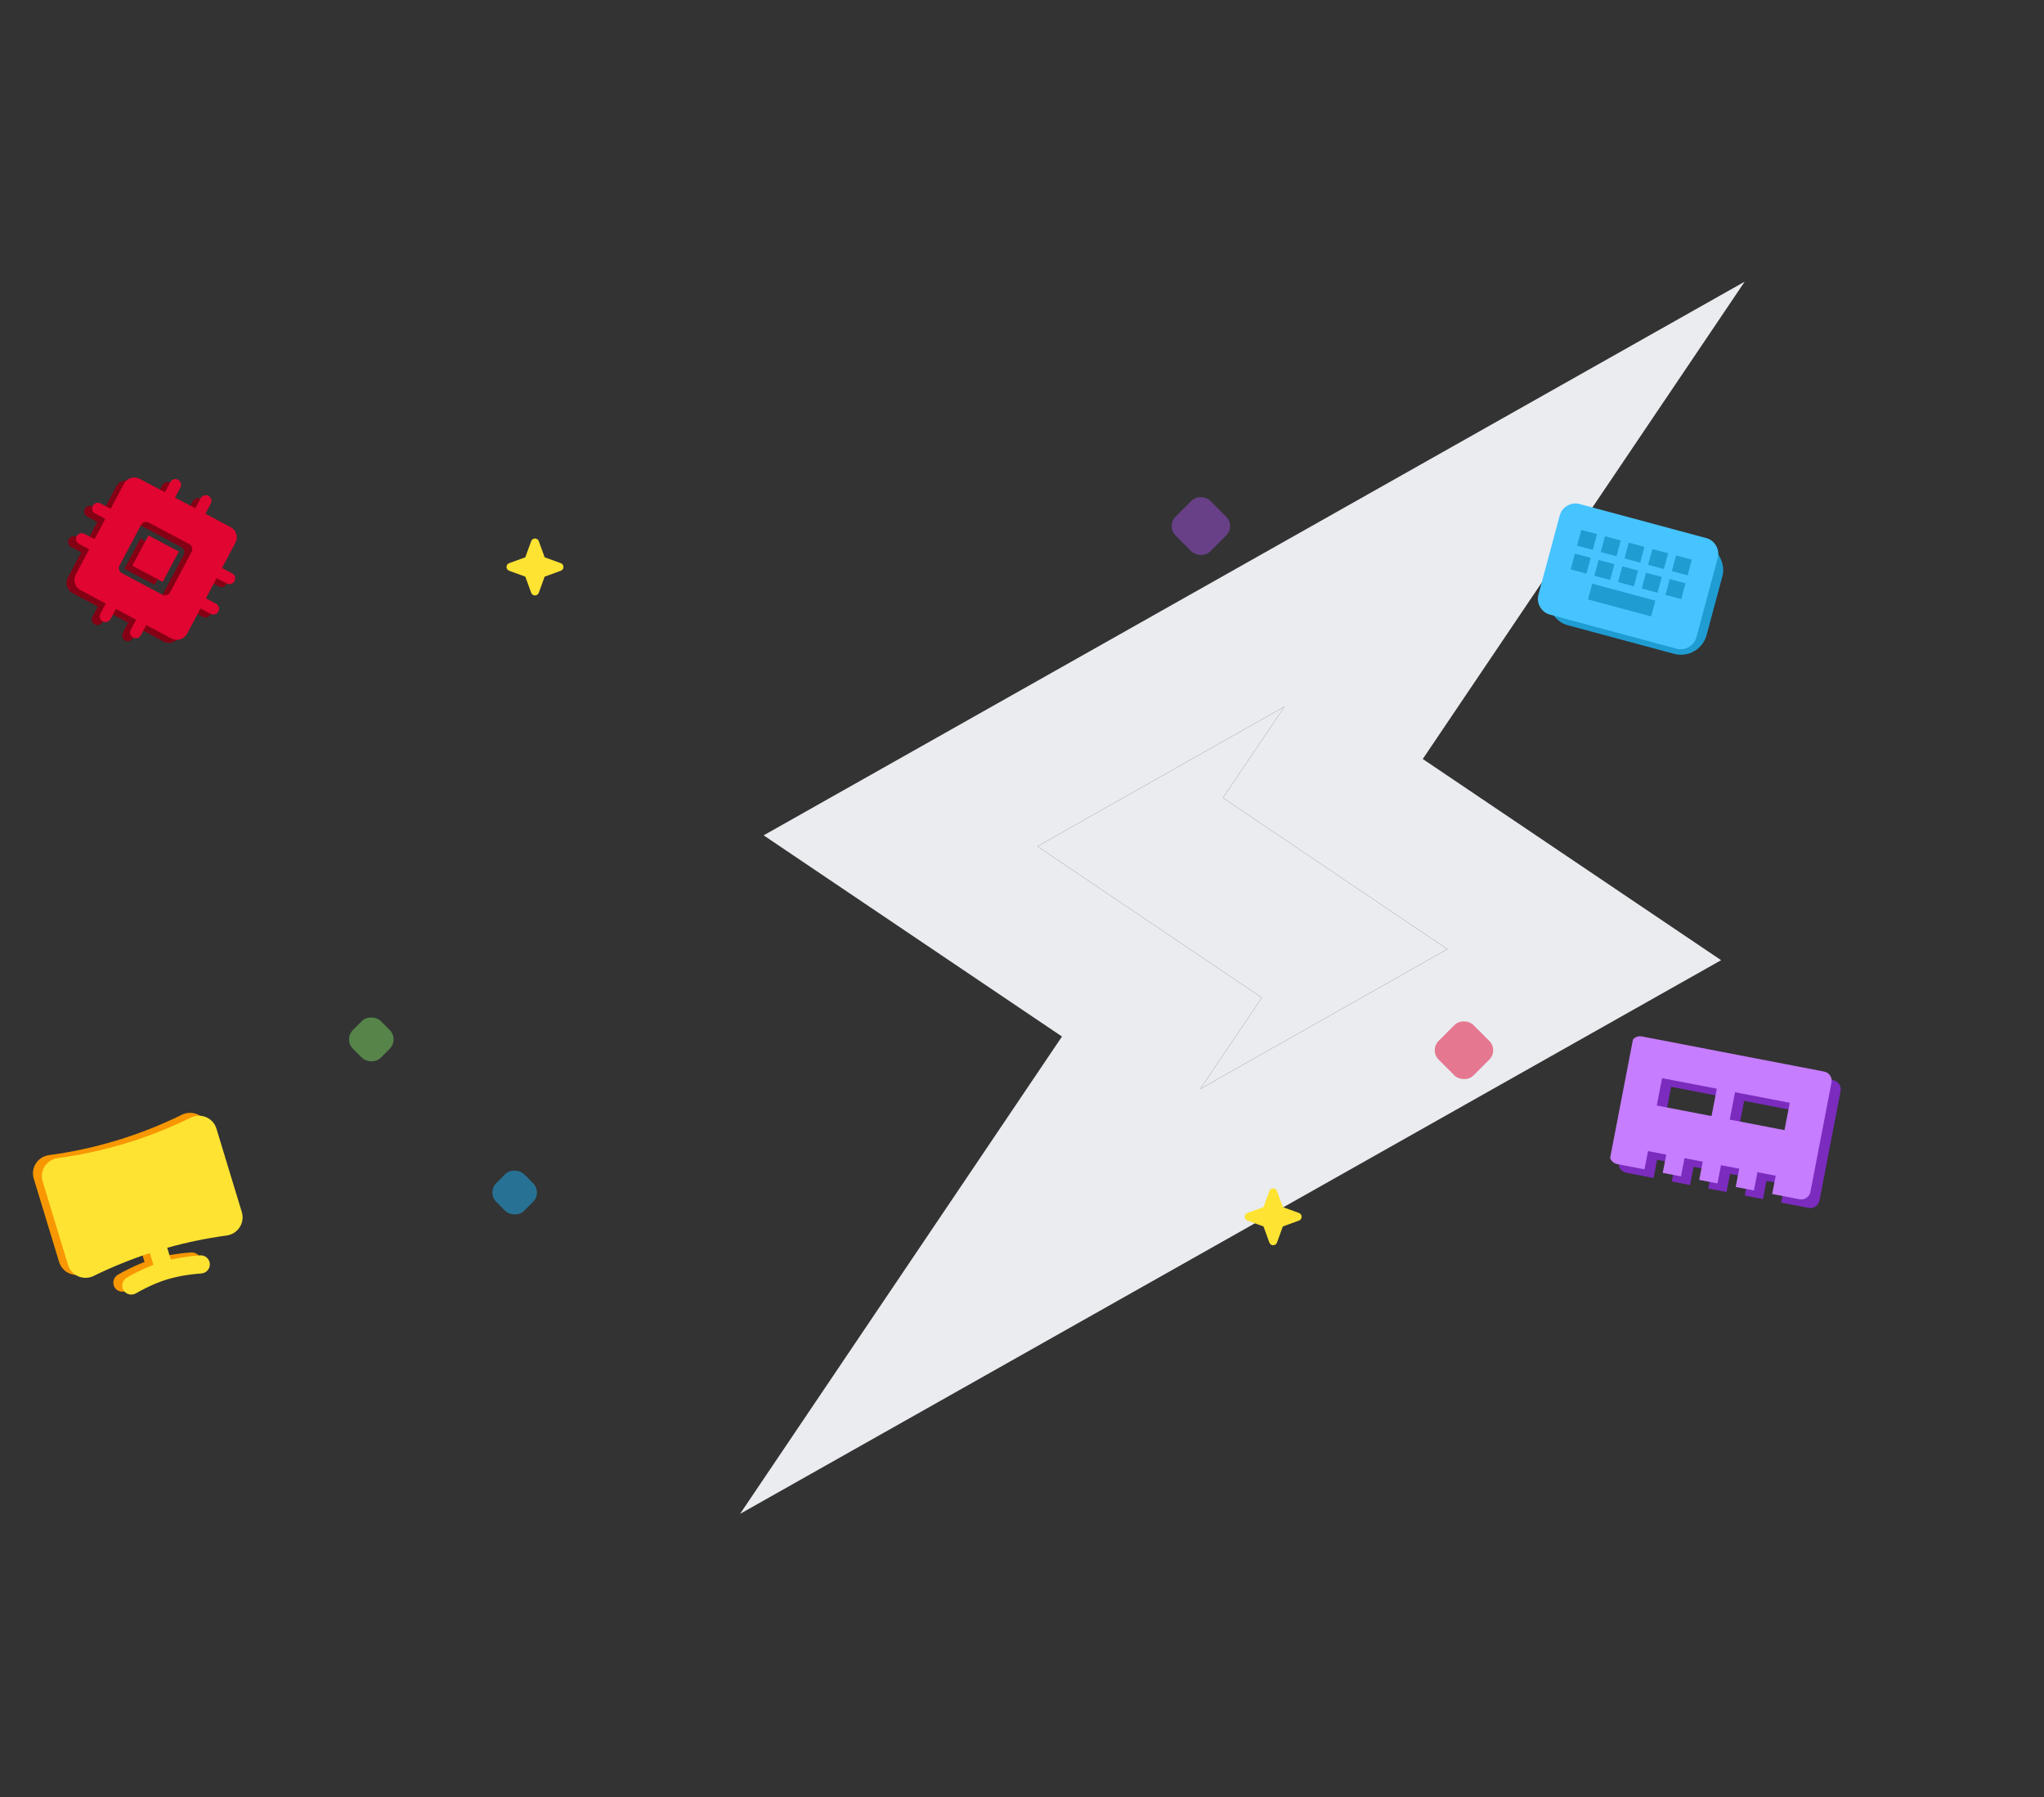 <svg width="771" height="678" viewBox="0 0 771 678" fill="none" xmlns="http://www.w3.org/2000/svg">
<rect x="0" y="0" width="771" height="678" fill="#333333" stroke="none"/>
<path d="M484.52 266.531L461.297 300.968L545.925 358.039L452.732 410.776L475.955 376.34L391.327 319.269L484.52 266.531ZM658.097 106.25L288.045 315.105L400.583 390.998L279.155 571.058L649.206 362.202L536.669 286.31L658.097 106.25Z" fill="#EAECF0"/>
<path d="M484.52 266.531L461.297 300.968L545.925 358.039L452.732 410.776L475.955 376.34L391.327 319.269L484.52 266.531Z" fill="#EAECF0"/>
<rect x="183.655" y="449.84" width="14.811" height="14.811" rx="5" transform="rotate(-44.998 183.655 449.84)" fill="#1CB0F6" fill-opacity="0.5"/>
<rect x="129.595" y="392.077" width="14.811" height="14.811" rx="5" transform="rotate(-44.998 129.595 392.077)" fill="#7AD761" fill-opacity="0.5"/>
<g clip-path="url(#clip0_786_821)">
<path d="M622.69 394.207C621.778 394.031 620.833 394.225 620.063 394.746C619.293 395.267 618.762 396.072 618.586 396.984L610.625 438.267C610.449 439.179 610.643 440.124 611.164 440.894C611.684 441.664 612.489 442.195 613.402 442.371L623.723 444.361L625.049 437.481L631.93 438.807L630.603 445.688L637.484 447.015L638.81 440.134L645.691 441.461L644.364 448.342L651.245 449.669L652.571 442.788L659.452 444.115L658.125 450.995L665.005 452.322L666.332 445.442L673.213 446.769L671.886 453.649L682.207 455.64C683.119 455.815 684.064 455.622 684.834 455.101C685.603 454.58 686.134 453.775 686.31 452.863L694.272 411.58C694.448 410.667 694.254 409.722 693.733 408.953C693.212 408.183 692.407 407.652 691.495 407.476L622.69 394.207ZM630.357 409.959L650.998 413.939L649.008 424.26L628.367 420.279L630.357 409.959ZM657.879 415.266L678.52 419.247L676.53 429.568L655.889 425.587L657.879 415.266Z" fill="#7B2BBE"/>
<g clip-path="url(#clip1_786_821)">
<path d="M619.273 390.952C618.361 390.776 617.416 390.969 616.646 391.49C615.877 392.011 615.346 392.816 615.17 393.728L607.208 435.011C607.032 435.924 607.226 436.869 607.747 437.638C608.268 438.408 609.073 438.939 609.985 439.115L620.306 441.105L621.633 434.225L628.513 435.552L627.186 442.432L634.067 443.759L635.394 436.878L642.274 438.205L640.947 445.086L647.828 446.413L649.155 439.532L656.035 440.859L654.708 447.74L661.589 449.066L662.916 442.186L669.796 443.513L668.469 450.393L678.79 452.384C679.702 452.56 680.647 452.366 681.417 451.845C682.186 451.324 682.718 450.519 682.894 449.607L690.855 408.324C691.031 407.412 690.837 406.467 690.316 405.697C689.796 404.927 688.99 404.396 688.078 404.22L619.273 390.952ZM626.94 406.703L647.582 410.683L645.591 421.004L624.95 417.024L626.94 406.703ZM654.462 412.01L675.104 415.991L673.113 426.312L652.472 422.331L654.462 412.01Z" fill="#C67DFF"/>
</g>
</g>
<g clip-path="url(#clip2_786_821)">
<rect x="592.753" y="191.488" width="61.709" height="43.196" rx="10" transform="rotate(15.06 592.753 191.488)" fill="#1F9DD3"/>
<path d="M584.664 231.85C583.025 231.409 581.78 230.449 580.927 228.969C580.075 227.49 579.869 225.929 580.308 224.288L588.325 194.491C588.766 192.853 589.728 191.607 591.21 190.756C592.691 189.904 594.251 189.697 595.888 190.136L643.562 202.963C645.201 203.404 646.447 204.366 647.301 205.848C648.155 207.331 648.36 208.89 647.918 210.526L639.901 240.322C639.46 241.961 638.499 243.208 637.019 244.062C635.538 244.916 633.978 245.121 632.338 244.678L584.664 231.85ZM598.988 226.118L622.825 232.532L624.428 226.573L600.591 220.159L598.988 226.118ZM592.454 214.774L598.413 216.378L600.017 210.419L594.057 208.815L592.454 214.774ZM601.393 217.18L607.352 218.783L608.956 212.824L602.996 211.22L601.393 217.18ZM610.332 219.585L616.291 221.188L617.894 215.229L611.935 213.626L610.332 219.585ZM619.271 221.99L625.23 223.593L626.833 217.634L620.874 216.031L619.271 221.99ZM628.209 224.395L634.169 225.999L635.772 220.039L629.813 218.436L628.209 224.395ZM594.859 205.836L600.818 207.439L602.422 201.48L596.463 199.876L594.859 205.836ZM603.798 208.241L609.757 209.844L611.361 203.885L605.401 202.281L603.798 208.241ZM612.737 210.646L618.696 212.249L620.3 206.29L614.34 204.687L612.737 210.646ZM621.676 213.051L627.635 214.655L629.238 208.695L623.279 207.092L621.676 213.051ZM630.615 215.456L636.574 217.06L638.177 211.1L632.218 209.497L630.615 215.456Z" fill="#46C4FF"/>
</g>
<path fill-rule="evenodd" clip-rule="evenodd" d="M68.64 420.484C72.403 418.646 77.035 420.538 78.287 424.655L87.853 456.121C89.105 460.237 86.313 464.387 82.162 464.959C74.584 465.984 67.087 467.532 59.722 469.59L61.08 474.054C63.465 473.504 65.742 473.137 67.581 472.897C69.117 472.695 70.655 472.525 72.199 472.445C72.649 472.423 73.098 472.489 73.522 472.64C73.946 472.791 74.336 473.024 74.67 473.326C75.004 473.628 75.275 473.992 75.468 474.399C75.661 474.806 75.772 475.246 75.794 475.696C75.828 476.609 75.5 477.5 74.882 478.173C74.263 478.846 73.403 479.247 72.49 479.289C71.145 479.376 69.805 479.515 68.471 479.687C65.524 480.055 62.611 480.658 59.76 481.491C56.732 482.412 53.763 483.729 51.519 484.841C50.316 485.44 49.125 486.07 47.96 486.747C47.177 487.22 46.24 487.366 45.351 487.151C44.462 486.936 43.694 486.379 43.214 485.601C42.761 484.817 42.631 483.887 42.852 483.008C43.072 482.129 43.627 481.371 44.397 480.895C45.729 480.113 47.091 479.382 48.479 478.705C50.14 477.877 52.233 476.919 54.524 476.047L53.167 471.583C45.904 473.972 38.814 476.86 31.948 480.225C28.184 482.061 23.551 480.164 22.3 476.051L12.733 444.586C11.482 440.469 14.273 436.319 18.426 435.751C35.88 433.413 52.838 428.257 68.64 420.484Z" fill="#F89701"/>
<g clip-path="url(#clip3_786_821)">
<path fill-rule="evenodd" clip-rule="evenodd" d="M71.997 421.58C75.76 419.741 80.392 421.634 81.644 425.751L91.21 457.216C92.462 461.333 89.671 465.483 85.519 466.054C77.942 467.08 70.444 468.627 63.08 470.685L64.437 475.149C66.823 474.599 69.1 474.233 70.939 473.993C72.474 473.791 74.012 473.62 75.557 473.541C76.006 473.518 76.456 473.584 76.88 473.735C77.304 473.886 77.694 474.12 78.028 474.421C78.361 474.723 78.632 475.088 78.825 475.495C79.018 475.901 79.129 476.342 79.151 476.791C79.186 477.705 78.858 478.595 78.239 479.268C77.62 479.941 76.76 480.343 75.847 480.385C74.502 480.472 73.162 480.61 71.829 480.783C68.882 481.151 65.969 481.754 63.118 482.586C60.089 483.507 57.12 484.825 54.877 485.937C53.673 486.536 52.483 487.166 51.317 487.843C50.535 488.316 49.597 488.461 48.709 488.247C47.82 488.032 47.052 487.475 46.572 486.697C46.118 485.912 45.988 484.982 46.209 484.104C46.43 483.225 46.984 482.467 47.755 481.99C49.087 481.208 50.448 480.478 51.837 479.8C53.497 478.973 55.59 478.015 57.882 477.142L56.525 472.678C49.261 475.068 42.171 477.955 35.305 481.321C31.541 483.156 26.908 481.26 25.657 477.147L16.091 445.681C14.839 441.565 17.631 437.414 21.784 436.847C39.237 434.508 56.196 429.352 71.997 421.58Z" fill="#FEE333"/>
</g>
<path d="M58.379 220.636L46.926 214.553L53.009 203.1L64.462 209.183L58.379 220.636ZM32.012 191.947C32.281 191.441 32.74 191.062 33.288 190.894C33.836 190.726 34.429 190.783 34.935 191.052L38.752 193.08L43.822 183.536C44.36 182.523 45.278 181.766 46.374 181.43C47.47 181.095 48.655 181.208 49.667 181.746L59.212 186.816L61.239 182.998C61.508 182.492 61.967 182.113 62.515 181.945C63.063 181.777 63.656 181.834 64.162 182.103C64.668 182.372 65.047 182.831 65.215 183.379C65.383 183.927 65.326 184.52 65.057 185.026L63.029 188.843L70.664 192.899L72.692 189.081C72.961 188.575 73.42 188.196 73.968 188.029C74.516 187.861 75.109 187.918 75.615 188.187C76.121 188.455 76.5 188.914 76.668 189.463C76.835 190.011 76.779 190.603 76.51 191.109L74.482 194.927L84.026 199.996C85.038 200.534 85.796 201.452 86.132 202.548C86.467 203.645 86.354 204.829 85.816 205.842L80.746 215.386L84.564 217.414C85.07 217.683 85.449 218.142 85.617 218.69C85.784 219.238 85.728 219.83 85.459 220.336C85.19 220.843 84.731 221.221 84.183 221.389C83.635 221.557 83.042 221.5 82.536 221.231L78.719 219.203L74.663 226.839L78.481 228.867C78.987 229.135 79.365 229.594 79.533 230.143C79.701 230.691 79.644 231.283 79.375 231.789C79.106 232.295 78.647 232.674 78.099 232.842C77.551 233.01 76.959 232.953 76.453 232.684L72.635 230.656L67.566 240.2C67.028 241.213 66.11 241.97 65.013 242.306C63.917 242.642 62.733 242.528 61.72 241.99L52.176 236.921L50.148 240.738C49.879 241.245 49.42 241.623 48.872 241.791C48.324 241.959 47.732 241.902 47.225 241.633C46.719 241.364 46.341 240.905 46.173 240.357C46.005 239.809 46.062 239.217 46.331 238.71L48.358 234.893L40.723 230.837L38.695 234.655C38.426 235.161 37.968 235.54 37.419 235.708C36.871 235.875 36.279 235.819 35.773 235.55C35.266 235.281 34.888 234.822 34.72 234.274C34.552 233.726 34.609 233.133 34.878 232.627L36.906 228.809L27.361 223.74C26.349 223.202 25.592 222.284 25.256 221.188C24.92 220.092 25.034 218.907 25.572 217.894L30.641 208.35L26.824 206.323C26.317 206.054 25.939 205.595 25.771 205.047C25.603 204.498 25.66 203.906 25.929 203.4C26.198 202.894 26.657 202.515 27.205 202.347C27.753 202.179 28.345 202.236 28.852 202.505L32.669 204.533L36.725 196.898L32.907 194.87C32.401 194.601 32.022 194.142 31.854 193.594C31.686 193.046 31.743 192.453 32.012 191.947ZM42.094 214.434C41.825 214.94 41.768 215.532 41.936 216.081C42.104 216.629 42.483 217.088 42.989 217.357L58.26 225.468C58.766 225.737 59.358 225.793 59.906 225.626C60.454 225.458 60.913 225.079 61.182 224.573L69.293 209.302C69.562 208.796 69.619 208.204 69.451 207.656C69.284 207.108 68.905 206.649 68.398 206.38L53.128 198.268C52.622 198 52.029 197.943 51.481 198.111C50.933 198.278 50.474 198.657 50.205 199.163L42.094 214.434Z" fill="#850014"/>
<path d="M61.376 219.495L49.923 213.411L56.006 201.958L67.459 208.042L61.376 219.495ZM35.01 190.805C35.278 190.299 35.737 189.92 36.285 189.753C36.834 189.585 37.426 189.642 37.932 189.911L41.75 191.938L46.819 182.394C47.357 181.382 48.275 180.624 49.371 180.289C50.468 179.953 51.652 180.067 52.665 180.604L62.209 185.674L64.237 181.856C64.505 181.35 64.965 180.971 65.513 180.804C66.061 180.636 66.653 180.693 67.159 180.962C67.666 181.23 68.044 181.689 68.212 182.238C68.38 182.786 68.323 183.378 68.054 183.884L66.026 187.702L73.662 191.757L75.689 187.94C75.958 187.434 76.417 187.055 76.966 186.887C77.514 186.719 78.106 186.776 78.612 187.045C79.118 187.314 79.497 187.773 79.665 188.321C79.833 188.869 79.776 189.461 79.507 189.968L77.479 193.785L87.023 198.855C88.036 199.393 88.793 200.311 89.129 201.407C89.465 202.503 89.351 203.688 88.813 204.7L83.744 214.244L87.561 216.272C88.067 216.541 88.446 217 88.614 217.548C88.782 218.096 88.725 218.689 88.456 219.195C88.187 219.701 87.728 220.08 87.18 220.248C86.632 220.415 86.04 220.359 85.533 220.09L81.716 218.062L77.66 225.697L81.478 227.725C81.984 227.994 82.363 228.453 82.531 229.001C82.698 229.549 82.642 230.141 82.373 230.648C82.104 231.154 81.645 231.533 81.097 231.7C80.549 231.868 79.956 231.811 79.45 231.543L75.632 229.515L70.563 239.059C70.025 240.071 69.107 240.829 68.011 241.164C66.915 241.5 65.73 241.386 64.717 240.849L55.173 235.779L53.146 239.597C52.877 240.103 52.418 240.482 51.87 240.649C51.321 240.817 50.729 240.76 50.223 240.492C49.717 240.223 49.338 239.764 49.17 239.216C49.002 238.667 49.059 238.075 49.328 237.569L51.356 233.751L43.721 229.696L41.693 233.513C41.424 234.019 40.965 234.398 40.417 234.566C39.869 234.734 39.276 234.677 38.77 234.408C38.264 234.139 37.885 233.68 37.717 233.132C37.549 232.584 37.606 231.992 37.875 231.485L39.903 227.668L30.359 222.598C29.346 222.06 28.589 221.142 28.253 220.046C27.918 218.95 28.031 217.765 28.569 216.753L33.639 207.209L29.821 205.181C29.315 204.912 28.936 204.453 28.768 203.905C28.6 203.357 28.657 202.765 28.926 202.258C29.195 201.752 29.654 201.373 30.202 201.206C30.75 201.038 31.343 201.094 31.849 201.363L35.666 203.391L39.722 195.756L35.904 193.728C35.398 193.459 35.02 193 34.852 192.452C34.684 191.904 34.741 191.312 35.01 190.805ZM45.091 213.292C44.822 213.798 44.766 214.391 44.934 214.939C45.101 215.487 45.48 215.946 45.986 216.215L61.257 224.326C61.763 224.595 62.355 224.652 62.904 224.484C63.452 224.316 63.911 223.938 64.18 223.431L72.291 208.161C72.56 207.655 72.616 207.062 72.449 206.514C72.281 205.966 71.902 205.507 71.396 205.238L56.125 197.127C55.619 196.858 55.027 196.801 54.479 196.969C53.931 197.137 53.472 197.516 53.203 198.022L45.091 213.292Z" fill="#E10531"/>
<g clip-path="url(#clip4_786_821)">
<path fill-rule="evenodd" clip-rule="evenodd" d="M203.232 204.139C202.745 202.8 200.852 202.8 200.364 204.139L198.15 210.224L192.065 212.438C190.726 212.926 190.726 214.819 192.065 215.307L198.15 217.52L200.364 223.605C200.852 224.945 202.745 224.945 203.232 223.605L205.446 217.52L211.531 215.307C212.87 214.819 212.87 212.926 211.531 212.438L205.446 210.224L203.232 204.139Z" fill="#FEE333"/>
</g>
<g clip-path="url(#clip5_786_821)">
<path fill-rule="evenodd" clip-rule="evenodd" d="M481.676 449.258C481.189 447.919 479.296 447.919 478.808 449.258L476.594 455.344L470.509 457.557C469.17 458.045 469.17 459.938 470.509 460.426L476.594 462.639L478.808 468.725C479.296 470.064 481.189 470.064 481.676 468.725L483.89 462.639L489.975 460.426C491.314 459.938 491.314 458.045 489.975 457.557L483.89 455.344L481.676 449.258Z" fill="#FEE333"/>
</g>
<rect x="539.115" y="396.176" width="18.514" height="18.514" rx="5" transform="rotate(-44.998 539.115 396.176)" fill="#E10531" fill-opacity="0.5"/>
<rect x="439.882" y="198.451" width="18.514" height="18.514" rx="5" transform="rotate(-44.998 439.882 198.451)" fill="#9D4EDD" fill-opacity="0.5"/>
<defs>
<clipPath id="clip0_786_821">
<rect width="84.087" height="84.087" fill="white" transform="translate(619.127 375.68) rotate(10.915)"/>
</clipPath>
<clipPath id="clip1_786_821">
<rect width="84.087" height="84.087" fill="white" transform="translate(615.71 372.424) rotate(10.915)"/>
</clipPath>
<clipPath id="clip2_786_821">
<rect width="74.054" height="74.054" fill="white" transform="translate(587.238 171.29) rotate(15.06)"/>
</clipPath>
<clipPath id="clip3_786_821">
<rect width="82.219" height="82.219" fill="white" transform="translate(2.74 427.353) rotate(-16.911)"/>
</clipPath>
<clipPath id="clip4_786_821">
<rect width="21.476" height="21.476" fill="white" transform="translate(191.06 203.134)"/>
</clipPath>
<clipPath id="clip5_786_821">
<rect width="21.476" height="21.476" fill="white" transform="translate(469.504 448.253)"/>
</clipPath>
</defs>
</svg>
